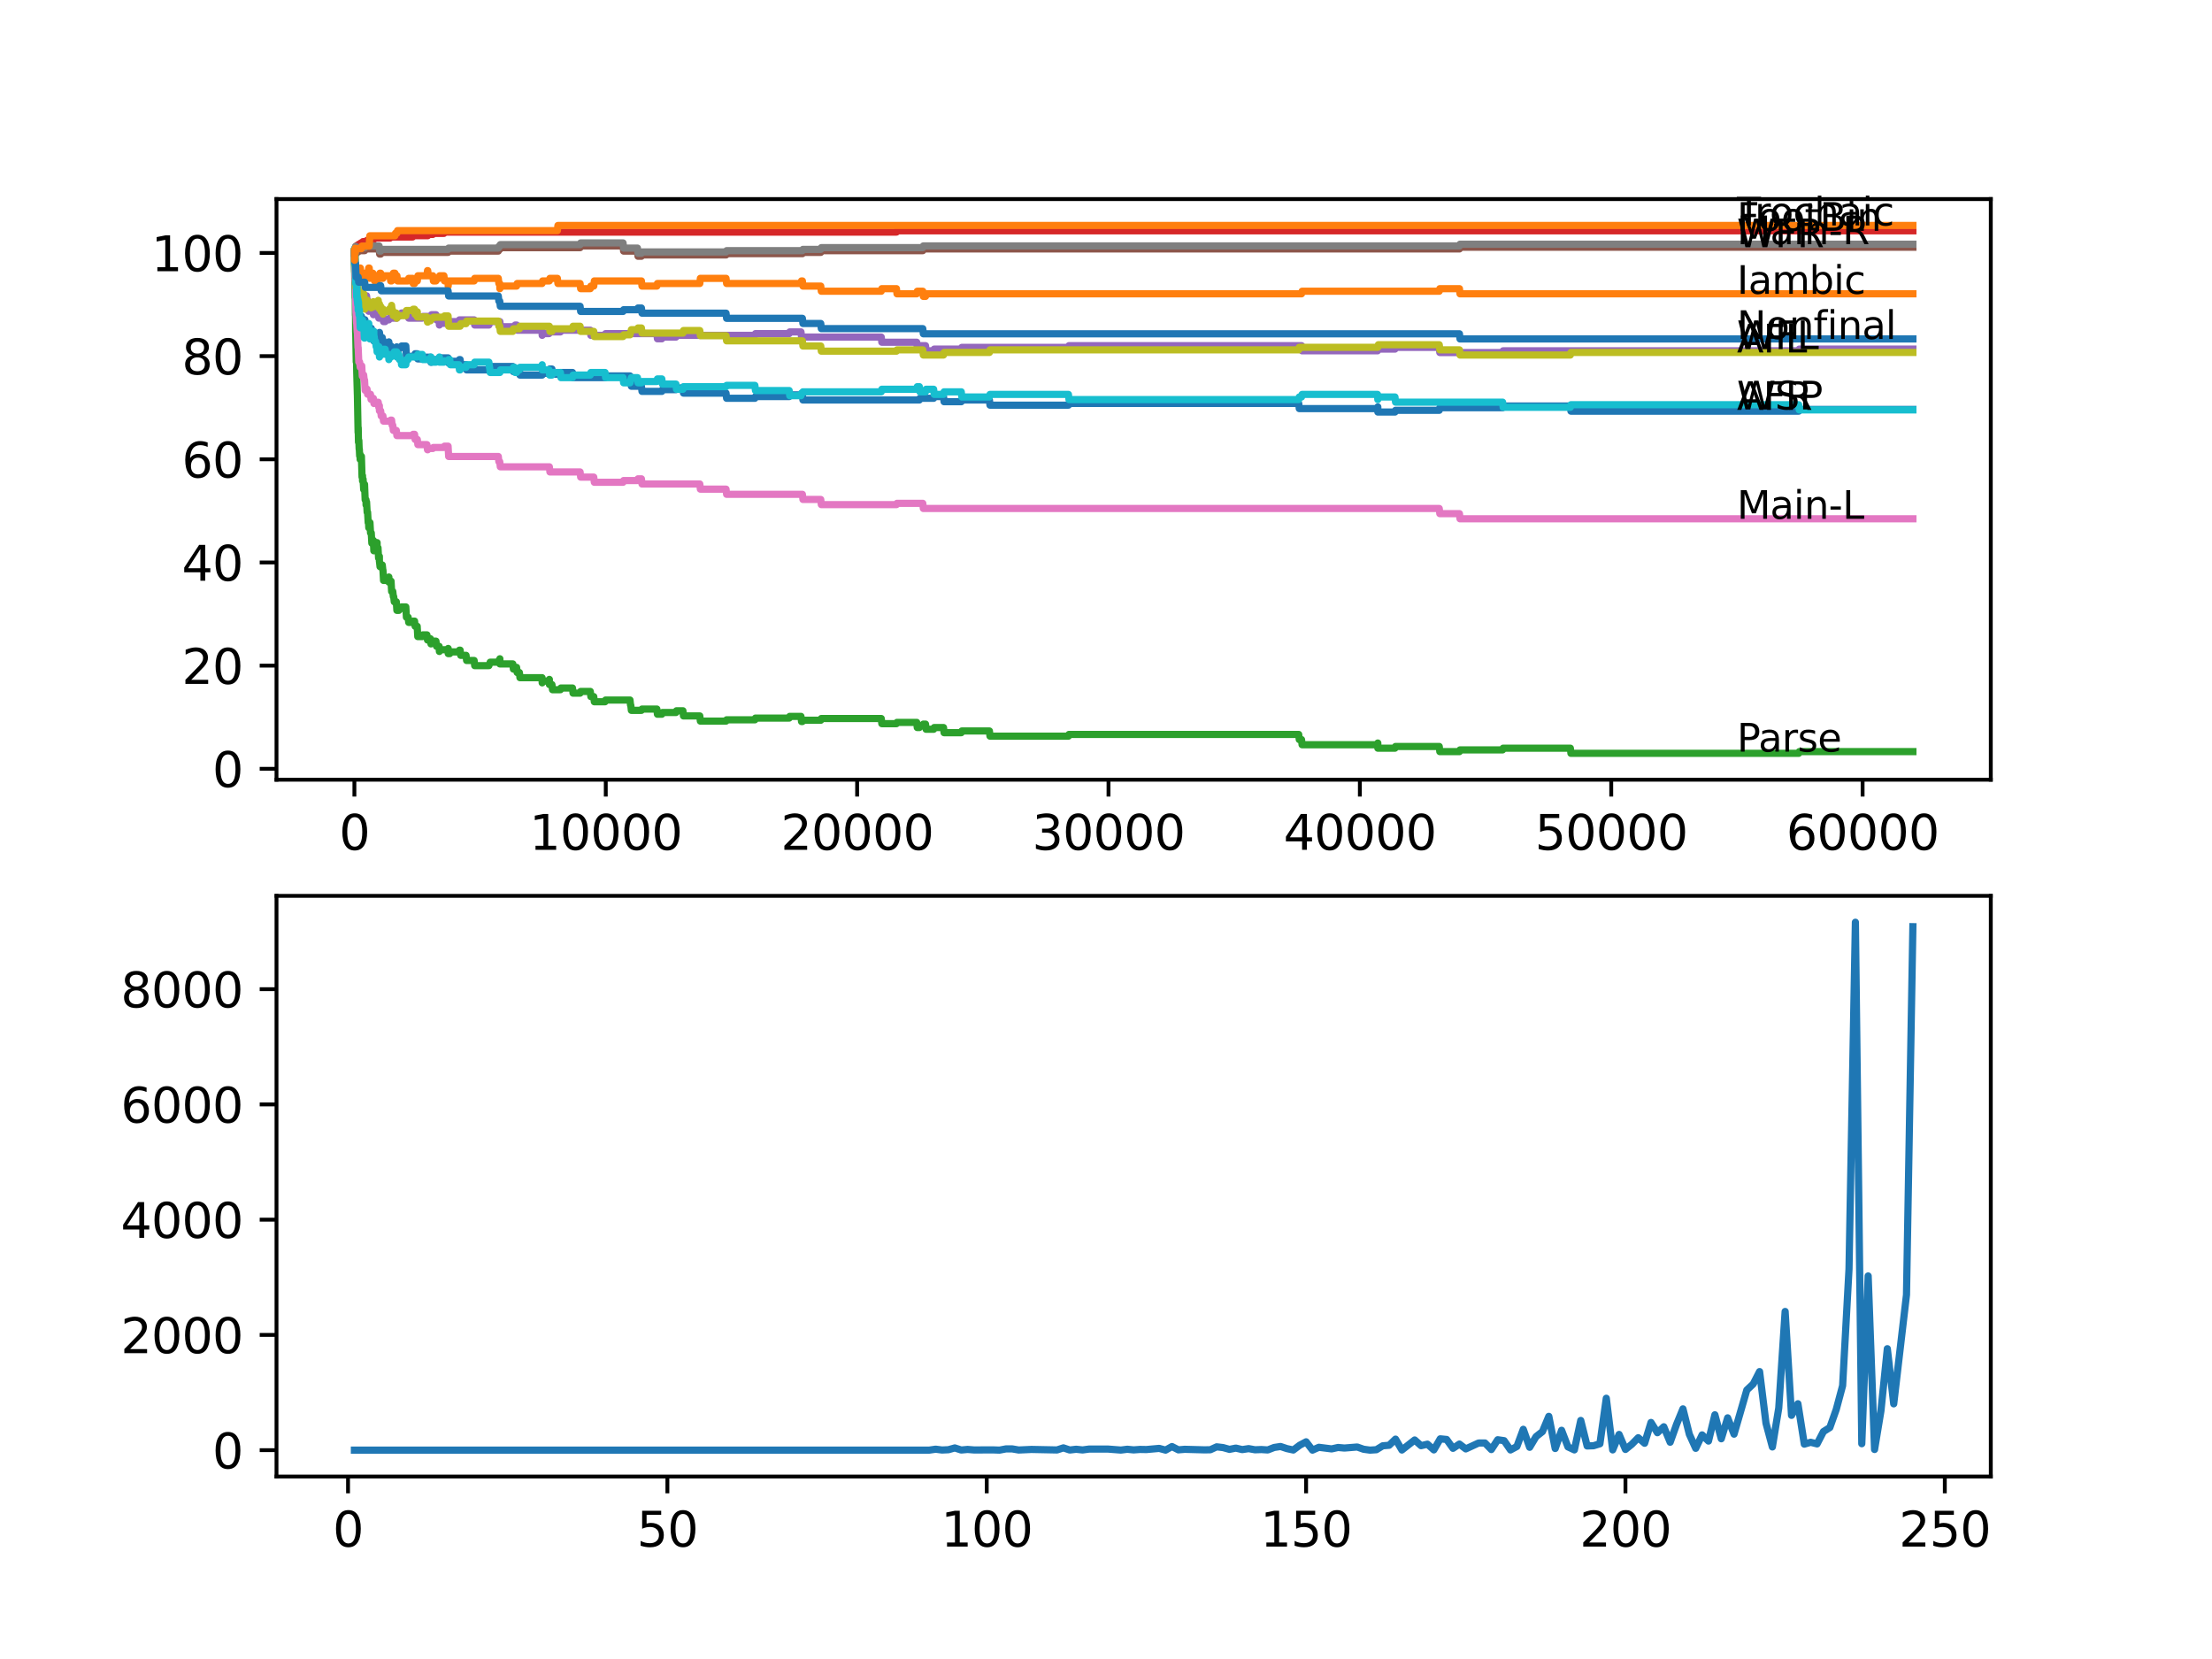 <?xml version="1.0" encoding="utf-8" standalone="no"?>
<!DOCTYPE svg PUBLIC "-//W3C//DTD SVG 1.1//EN"
  "http://www.w3.org/Graphics/SVG/1.1/DTD/svg11.dtd">
<svg xmlns:xlink="http://www.w3.org/1999/xlink" width="460.8pt" height="345.6pt" viewBox="0 0 460.8 345.6" xmlns="http://www.w3.org/2000/svg" version="1.1">
 <defs>
  <style type="text/css">*{stroke-linejoin: round; stroke-linecap: butt}</style>
 </defs>
 <g id="figure_1">
  <g id="patch_1">
   <path d="M 0 345.6 
L 460.8 345.6 
L 460.8 0 
L 0 0 
z
" style="fill: #ffffff"/>
  </g>
  <g id="axes_1">
   <g id="patch_2">
    <path d="M 57.6 162.432 
L 414.72 162.432 
L 414.72 41.472 
L 57.6 41.472 
z
" style="fill: #ffffff"/>
   </g>
   <g id="matplotlib.axis_1">
    <g id="xtick_1">
     <g id="line2d_1">
      <defs>
       <path id="m4bbda64b5f" d="M 0 0 
L 0 3.5 
" style="stroke: #000000; stroke-width: 0.8"/>
      </defs>
      <g>
       <use xlink:href="#m4bbda64b5f" x="73.827" y="162.432" style="stroke: #000000; stroke-width: 0.8"/>
      </g>
     </g>
     <g id="text_1">
      <!-- 0 -->
      <g transform="translate(70.646 177.03)scale(0.1 -0.1)">
       <defs>
        <path id="DejaVuSans-30" d="M 2034 4250 
Q 1547 4250 1301 3770 
Q 1056 3291 1056 2328 
Q 1056 1369 1301 889 
Q 1547 409 2034 409 
Q 2525 409 2770 889 
Q 3016 1369 3016 2328 
Q 3016 3291 2770 3770 
Q 2525 4250 2034 4250 
z
M 2034 4750 
Q 2819 4750 3233 4129 
Q 3647 3509 3647 2328 
Q 3647 1150 3233 529 
Q 2819 -91 2034 -91 
Q 1250 -91 836 529 
Q 422 1150 422 2328 
Q 422 3509 836 4129 
Q 1250 4750 2034 4750 
z
" transform="scale(0.016)"/>
       </defs>
       <use xlink:href="#DejaVuSans-30"/>
      </g>
     </g>
    </g>
    <g id="xtick_2">
     <g id="line2d_2">
      <g>
       <use xlink:href="#m4bbda64b5f" x="126.192" y="162.432" style="stroke: #000000; stroke-width: 0.8"/>
      </g>
     </g>
     <g id="text_2">
      <!-- 10000 -->
      <g transform="translate(110.286 177.03)scale(0.1 -0.1)">
       <defs>
        <path id="DejaVuSans-31" d="M 794 531 
L 1825 531 
L 1825 4091 
L 703 3866 
L 703 4441 
L 1819 4666 
L 2450 4666 
L 2450 531 
L 3481 531 
L 3481 0 
L 794 0 
L 794 531 
z
" transform="scale(0.016)"/>
       </defs>
       <use xlink:href="#DejaVuSans-31"/>
       <use xlink:href="#DejaVuSans-30" x="63.623"/>
       <use xlink:href="#DejaVuSans-30" x="127.246"/>
       <use xlink:href="#DejaVuSans-30" x="190.869"/>
       <use xlink:href="#DejaVuSans-30" x="254.492"/>
      </g>
     </g>
    </g>
    <g id="xtick_3">
     <g id="line2d_3">
      <g>
       <use xlink:href="#m4bbda64b5f" x="178.556" y="162.432" style="stroke: #000000; stroke-width: 0.8"/>
      </g>
     </g>
     <g id="text_3">
      <!-- 20000 -->
      <g transform="translate(162.65 177.03)scale(0.1 -0.1)">
       <defs>
        <path id="DejaVuSans-32" d="M 1228 531 
L 3431 531 
L 3431 0 
L 469 0 
L 469 531 
Q 828 903 1448 1529 
Q 2069 2156 2228 2338 
Q 2531 2678 2651 2914 
Q 2772 3150 2772 3378 
Q 2772 3750 2511 3984 
Q 2250 4219 1831 4219 
Q 1534 4219 1204 4116 
Q 875 4013 500 3803 
L 500 4441 
Q 881 4594 1212 4672 
Q 1544 4750 1819 4750 
Q 2544 4750 2975 4387 
Q 3406 4025 3406 3419 
Q 3406 3131 3298 2873 
Q 3191 2616 2906 2266 
Q 2828 2175 2409 1742 
Q 1991 1309 1228 531 
z
" transform="scale(0.016)"/>
       </defs>
       <use xlink:href="#DejaVuSans-32"/>
       <use xlink:href="#DejaVuSans-30" x="63.623"/>
       <use xlink:href="#DejaVuSans-30" x="127.246"/>
       <use xlink:href="#DejaVuSans-30" x="190.869"/>
       <use xlink:href="#DejaVuSans-30" x="254.492"/>
      </g>
     </g>
    </g>
    <g id="xtick_4">
     <g id="line2d_4">
      <g>
       <use xlink:href="#m4bbda64b5f" x="230.921" y="162.432" style="stroke: #000000; stroke-width: 0.8"/>
      </g>
     </g>
     <g id="text_4">
      <!-- 30000 -->
      <g transform="translate(215.015 177.03)scale(0.1 -0.1)">
       <defs>
        <path id="DejaVuSans-33" d="M 2597 2516 
Q 3050 2419 3304 2112 
Q 3559 1806 3559 1356 
Q 3559 666 3084 287 
Q 2609 -91 1734 -91 
Q 1441 -91 1130 -33 
Q 819 25 488 141 
L 488 750 
Q 750 597 1062 519 
Q 1375 441 1716 441 
Q 2309 441 2620 675 
Q 2931 909 2931 1356 
Q 2931 1769 2642 2001 
Q 2353 2234 1838 2234 
L 1294 2234 
L 1294 2753 
L 1863 2753 
Q 2328 2753 2575 2939 
Q 2822 3125 2822 3475 
Q 2822 3834 2567 4026 
Q 2313 4219 1838 4219 
Q 1578 4219 1281 4162 
Q 984 4106 628 3988 
L 628 4550 
Q 988 4650 1302 4700 
Q 1616 4750 1894 4750 
Q 2613 4750 3031 4423 
Q 3450 4097 3450 3541 
Q 3450 3153 3228 2886 
Q 3006 2619 2597 2516 
z
" transform="scale(0.016)"/>
       </defs>
       <use xlink:href="#DejaVuSans-33"/>
       <use xlink:href="#DejaVuSans-30" x="63.623"/>
       <use xlink:href="#DejaVuSans-30" x="127.246"/>
       <use xlink:href="#DejaVuSans-30" x="190.869"/>
       <use xlink:href="#DejaVuSans-30" x="254.492"/>
      </g>
     </g>
    </g>
    <g id="xtick_5">
     <g id="line2d_5">
      <g>
       <use xlink:href="#m4bbda64b5f" x="283.285" y="162.432" style="stroke: #000000; stroke-width: 0.8"/>
      </g>
     </g>
     <g id="text_5">
      <!-- 40000 -->
      <g transform="translate(267.379 177.03)scale(0.1 -0.1)">
       <defs>
        <path id="DejaVuSans-34" d="M 2419 4116 
L 825 1625 
L 2419 1625 
L 2419 4116 
z
M 2253 4666 
L 3047 4666 
L 3047 1625 
L 3713 1625 
L 3713 1100 
L 3047 1100 
L 3047 0 
L 2419 0 
L 2419 1100 
L 313 1100 
L 313 1709 
L 2253 4666 
z
" transform="scale(0.016)"/>
       </defs>
       <use xlink:href="#DejaVuSans-34"/>
       <use xlink:href="#DejaVuSans-30" x="63.623"/>
       <use xlink:href="#DejaVuSans-30" x="127.246"/>
       <use xlink:href="#DejaVuSans-30" x="190.869"/>
       <use xlink:href="#DejaVuSans-30" x="254.492"/>
      </g>
     </g>
    </g>
    <g id="xtick_6">
     <g id="line2d_6">
      <g>
       <use xlink:href="#m4bbda64b5f" x="335.65" y="162.432" style="stroke: #000000; stroke-width: 0.8"/>
      </g>
     </g>
     <g id="text_6">
      <!-- 50000 -->
      <g transform="translate(319.744 177.03)scale(0.1 -0.1)">
       <defs>
        <path id="DejaVuSans-35" d="M 691 4666 
L 3169 4666 
L 3169 4134 
L 1269 4134 
L 1269 2991 
Q 1406 3038 1543 3061 
Q 1681 3084 1819 3084 
Q 2600 3084 3056 2656 
Q 3513 2228 3513 1497 
Q 3513 744 3044 326 
Q 2575 -91 1722 -91 
Q 1428 -91 1123 -41 
Q 819 9 494 109 
L 494 744 
Q 775 591 1075 516 
Q 1375 441 1709 441 
Q 2250 441 2565 725 
Q 2881 1009 2881 1497 
Q 2881 1984 2565 2268 
Q 2250 2553 1709 2553 
Q 1456 2553 1204 2497 
Q 953 2441 691 2322 
L 691 4666 
z
" transform="scale(0.016)"/>
       </defs>
       <use xlink:href="#DejaVuSans-35"/>
       <use xlink:href="#DejaVuSans-30" x="63.623"/>
       <use xlink:href="#DejaVuSans-30" x="127.246"/>
       <use xlink:href="#DejaVuSans-30" x="190.869"/>
       <use xlink:href="#DejaVuSans-30" x="254.492"/>
      </g>
     </g>
    </g>
    <g id="xtick_7">
     <g id="line2d_7">
      <g>
       <use xlink:href="#m4bbda64b5f" x="388.014" y="162.432" style="stroke: #000000; stroke-width: 0.8"/>
      </g>
     </g>
     <g id="text_7">
      <!-- 60000 -->
      <g transform="translate(372.108 177.03)scale(0.1 -0.1)">
       <defs>
        <path id="DejaVuSans-36" d="M 2113 2584 
Q 1688 2584 1439 2293 
Q 1191 2003 1191 1497 
Q 1191 994 1439 701 
Q 1688 409 2113 409 
Q 2538 409 2786 701 
Q 3034 994 3034 1497 
Q 3034 2003 2786 2293 
Q 2538 2584 2113 2584 
z
M 3366 4563 
L 3366 3988 
Q 3128 4100 2886 4159 
Q 2644 4219 2406 4219 
Q 1781 4219 1451 3797 
Q 1122 3375 1075 2522 
Q 1259 2794 1537 2939 
Q 1816 3084 2150 3084 
Q 2853 3084 3261 2657 
Q 3669 2231 3669 1497 
Q 3669 778 3244 343 
Q 2819 -91 2113 -91 
Q 1303 -91 875 529 
Q 447 1150 447 2328 
Q 447 3434 972 4092 
Q 1497 4750 2381 4750 
Q 2619 4750 2861 4703 
Q 3103 4656 3366 4563 
z
" transform="scale(0.016)"/>
       </defs>
       <use xlink:href="#DejaVuSans-36"/>
       <use xlink:href="#DejaVuSans-30" x="63.623"/>
       <use xlink:href="#DejaVuSans-30" x="127.246"/>
       <use xlink:href="#DejaVuSans-30" x="190.869"/>
       <use xlink:href="#DejaVuSans-30" x="254.492"/>
      </g>
     </g>
    </g>
   </g>
   <g id="matplotlib.axis_2">
    <g id="ytick_1">
     <g id="line2d_8">
      <defs>
       <path id="md4ba585e24" d="M 0 0 
L -3.5 0 
" style="stroke: #000000; stroke-width: 0.8"/>
      </defs>
      <g>
       <use xlink:href="#md4ba585e24" x="57.6" y="160.158" style="stroke: #000000; stroke-width: 0.8"/>
      </g>
     </g>
     <g id="text_8">
      <!-- 0 -->
      <g transform="translate(44.237 163.957)scale(0.1 -0.1)">
       <use xlink:href="#DejaVuSans-30"/>
      </g>
     </g>
    </g>
    <g id="ytick_2">
     <g id="line2d_9">
      <g>
       <use xlink:href="#md4ba585e24" x="57.6" y="138.666" style="stroke: #000000; stroke-width: 0.8"/>
      </g>
     </g>
     <g id="text_9">
      <!-- 20 -->
      <g transform="translate(37.875 142.465)scale(0.1 -0.1)">
       <use xlink:href="#DejaVuSans-32"/>
       <use xlink:href="#DejaVuSans-30" x="63.623"/>
      </g>
     </g>
    </g>
    <g id="ytick_3">
     <g id="line2d_10">
      <g>
       <use xlink:href="#md4ba585e24" x="57.6" y="117.175" style="stroke: #000000; stroke-width: 0.8"/>
      </g>
     </g>
     <g id="text_10">
      <!-- 40 -->
      <g transform="translate(37.875 120.974)scale(0.1 -0.1)">
       <use xlink:href="#DejaVuSans-34"/>
       <use xlink:href="#DejaVuSans-30" x="63.623"/>
      </g>
     </g>
    </g>
    <g id="ytick_4">
     <g id="line2d_11">
      <g>
       <use xlink:href="#md4ba585e24" x="57.6" y="95.684" style="stroke: #000000; stroke-width: 0.8"/>
      </g>
     </g>
     <g id="text_11">
      <!-- 60 -->
      <g transform="translate(37.875 99.483)scale(0.1 -0.1)">
       <use xlink:href="#DejaVuSans-36"/>
       <use xlink:href="#DejaVuSans-30" x="63.623"/>
      </g>
     </g>
    </g>
    <g id="ytick_5">
     <g id="line2d_12">
      <g>
       <use xlink:href="#md4ba585e24" x="57.6" y="74.192" style="stroke: #000000; stroke-width: 0.8"/>
      </g>
     </g>
     <g id="text_12">
      <!-- 80 -->
      <g transform="translate(37.875 77.992)scale(0.1 -0.1)">
       <defs>
        <path id="DejaVuSans-38" d="M 2034 2216 
Q 1584 2216 1326 1975 
Q 1069 1734 1069 1313 
Q 1069 891 1326 650 
Q 1584 409 2034 409 
Q 2484 409 2743 651 
Q 3003 894 3003 1313 
Q 3003 1734 2745 1975 
Q 2488 2216 2034 2216 
z
M 1403 2484 
Q 997 2584 770 2862 
Q 544 3141 544 3541 
Q 544 4100 942 4425 
Q 1341 4750 2034 4750 
Q 2731 4750 3128 4425 
Q 3525 4100 3525 3541 
Q 3525 3141 3298 2862 
Q 3072 2584 2669 2484 
Q 3125 2378 3379 2068 
Q 3634 1759 3634 1313 
Q 3634 634 3220 271 
Q 2806 -91 2034 -91 
Q 1263 -91 848 271 
Q 434 634 434 1313 
Q 434 1759 690 2068 
Q 947 2378 1403 2484 
z
M 1172 3481 
Q 1172 3119 1398 2916 
Q 1625 2713 2034 2713 
Q 2441 2713 2670 2916 
Q 2900 3119 2900 3481 
Q 2900 3844 2670 4047 
Q 2441 4250 2034 4250 
Q 1625 4250 1398 4047 
Q 1172 3844 1172 3481 
z
" transform="scale(0.016)"/>
       </defs>
       <use xlink:href="#DejaVuSans-38"/>
       <use xlink:href="#DejaVuSans-30" x="63.623"/>
      </g>
     </g>
    </g>
    <g id="ytick_6">
     <g id="line2d_13">
      <g>
       <use xlink:href="#md4ba585e24" x="57.6" y="52.701" style="stroke: #000000; stroke-width: 0.8"/>
      </g>
     </g>
     <g id="text_13">
      <!-- 100 -->
      <g transform="translate(31.512 56.5)scale(0.1 -0.1)">
       <use xlink:href="#DejaVuSans-31"/>
       <use xlink:href="#DejaVuSans-30" x="63.623"/>
       <use xlink:href="#DejaVuSans-30" x="127.246"/>
      </g>
     </g>
    </g>
   </g>
   <g id="line2d_14">
    <path d="M 73.833 53.776 
L 73.843 53.776 
L 73.943 57.59 
L 73.969 57.232 
L 73.979 57.232 
L 74.016 54.904 
L 74.074 57.411 
L 74.095 56.785 
L 74.115 56.785 
L 74.131 56.068 
L 74.173 59.829 
L 74.178 59.829 
L 74.189 59.829 
L 74.262 58.396 
L 74.304 58.575 
L 74.398 62.516 
L 74.43 61.799 
L 74.44 61.799 
L 74.513 64.665 
L 74.561 64.306 
L 74.566 64.306 
L 74.634 66.456 
L 74.681 65.882 
L 74.728 65.882 
L 74.754 65.524 
L 74.817 67.315 
L 74.87 67.315 
L 75 65.703 
L 75.011 65.703 
L 75.027 66.778 
L 75.121 66.42 
L 75.273 66.42 
L 75.288 65.882 
L 75.294 66.957 
L 75.377 66.42 
L 75.414 67.494 
L 75.487 66.957 
L 75.519 66.957 
L 75.524 68.032 
L 75.629 67.673 
L 75.639 67.673 
L 75.755 68.748 
L 75.875 67.494 
L 75.891 67.494 
L 76.011 66.599 
L 76.132 68.748 
L 76.241 68.748 
L 76.257 69.823 
L 76.351 69.464 
L 76.461 69.464 
L 76.577 68.927 
L 76.692 70.002 
L 76.823 70.002 
L 76.948 68.927 
L 77.179 68.927 
L 77.294 68.39 
L 77.341 68.39 
L 77.462 70.539 
L 77.676 70.539 
L 77.797 69.966 
L 77.839 69.966 
L 77.875 71.04 
L 77.949 70.324 
L 78.247 70.324 
L 78.362 69.966 
L 78.483 69.966 
L 78.598 69.608 
L 78.745 69.608 
L 78.797 70.682 
L 78.854 70.145 
L 78.938 70.145 
L 79.053 69.249 
L 79.169 70.324 
L 79.635 70.324 
L 79.75 71.399 
L 79.776 71.399 
L 79.792 70.861 
L 79.797 71.936 
L 79.881 71.936 
L 80.242 71.936 
L 80.357 71.578 
L 81.001 71.578 
L 81.007 71.219 
L 81.012 72.294 
L 81.101 72.294 
L 81.268 72.294 
L 81.384 72.079 
L 81.462 72.079 
L 81.577 73.154 
L 81.824 73.154 
L 81.939 72.616 
L 82.017 72.616 
L 82.132 73.691 
L 82.274 73.691 
L 82.389 73.154 
L 82.562 73.154 
L 82.651 72.258 
L 82.656 73.333 
L 82.667 73.333 
L 82.693 73.333 
L 82.808 72.796 
L 83.091 72.796 
L 83.206 72.437 
L 83.536 72.437 
L 83.651 72.079 
L 84.541 72.079 
L 84.662 74.228 
L 86.364 74.228 
L 86.479 73.691 
L 86.908 73.691 
L 87.023 74.766 
L 87.966 74.766 
L 88.081 74.407 
L 89.663 74.407 
L 89.778 75.482 
L 89.893 75.124 
L 90.17 75.124 
L 90.286 74.909 
L 91.532 74.909 
L 91.647 74.551 
L 93.344 74.551 
L 93.459 75.625 
L 93.7 75.625 
L 93.815 75.267 
L 95.595 75.267 
L 95.711 74.909 
L 95.857 74.909 
L 95.972 75.983 
L 97.088 75.983 
L 97.203 77.058 
L 101.848 77.058 
L 101.963 76.7 
L 102 76.7 
L 102.115 76.342 
L 106.833 76.342 
L 106.948 77.416 
L 107.215 77.416 
L 107.33 77.058 
L 108.2 77.058 
L 108.315 78.133 
L 112.944 78.133 
L 113.059 77.774 
L 114.373 77.774 
L 114.494 76.879 
L 114.981 76.879 
L 115.096 77.953 
L 116.74 77.953 
L 116.855 77.595 
L 119.259 77.595 
L 119.374 78.67 
L 126.04 78.67 
L 126.155 78.312 
L 131.24 78.312 
L 131.355 79.386 
L 131.407 79.386 
L 131.523 80.461 
L 133.622 80.461 
L 133.738 81.535 
L 137.874 81.535 
L 137.99 81.177 
L 140.812 81.177 
L 140.927 80.819 
L 142.268 80.819 
L 142.383 81.893 
L 151.248 81.893 
L 151.364 82.968 
L 157.26 82.968 
L 157.375 82.61 
L 164.402 82.61 
L 164.518 82.252 
L 167.151 82.252 
L 167.267 83.326 
L 191.517 83.326 
L 191.632 82.968 
L 194.496 82.968 
L 194.611 82.61 
L 196.554 82.61 
L 196.669 83.684 
L 200.251 83.684 
L 200.366 83.326 
L 206.116 83.326 
L 206.231 84.401 
L 222.574 84.401 
L 222.689 84.043 
L 270.545 84.043 
L 270.66 85.117 
L 286.961 85.117 
L 287.024 84.759 
L 287.029 85.834 
L 287.061 85.834 
L 290.601 85.834 
L 290.716 85.475 
L 299.822 85.475 
L 299.937 84.938 
L 313.018 84.938 
L 313.133 84.58 
L 327.135 84.58 
L 327.251 85.654 
L 374.703 85.654 
L 374.819 85.296 
L 398.487 85.296 
L 398.487 85.296 
" clip-path="url(#p1cd64c6686)" style="fill: none; stroke: #1f77b4; stroke-width: 1.5; stroke-linecap: square"/>
   </g>
   <g id="line2d_15">
    <path d="M 73.833 53.776 
L 73.854 52.701 
L 73.901 56.641 
L 73.937 55.029 
L 74 58.253 
L 74.053 56.283 
L 74.058 56.283 
L 74.147 58.701 
L 74.173 57.626 
L 74.205 57.626 
L 74.215 57.089 
L 74.22 58.164 
L 74.314 57.447 
L 74.33 57.447 
L 74.362 56.91 
L 74.367 57.984 
L 74.435 57.626 
L 74.451 57.626 
L 74.498 58.164 
L 74.576 56.014 
L 74.613 56.014 
L 74.671 57.805 
L 74.728 56.91 
L 74.854 56.91 
L 74.974 55.835 
L 75.069 55.835 
L 75.184 56.91 
L 75.273 56.91 
L 75.357 57.984 
L 75.383 57.447 
L 75.414 57.447 
L 75.493 56.91 
L 75.498 57.984 
L 75.519 57.984 
L 75.755 57.984 
L 75.87 57.447 
L 75.943 57.447 
L 76.058 56.91 
L 76.341 56.91 
L 76.362 57.984 
L 76.451 57.447 
L 76.461 57.447 
L 76.577 56.91 
L 76.681 56.91 
L 76.802 55.835 
L 76.917 55.835 
L 77.037 57.984 
L 77.069 57.984 
L 77.189 56.91 
L 77.676 56.91 
L 77.786 57.984 
L 77.901 57.447 
L 77.907 57.447 
L 78.022 58.522 
L 78.556 58.522 
L 78.671 57.984 
L 78.797 57.984 
L 78.912 57.447 
L 79.033 57.447 
L 79.148 56.91 
L 79.3 56.91 
L 79.415 57.984 
L 79.776 57.984 
L 79.891 57.447 
L 81.268 57.447 
L 81.384 58.522 
L 81.577 58.522 
L 81.693 57.447 
L 81.824 57.447 
L 81.939 56.91 
L 82.274 56.91 
L 82.389 57.984 
L 82.562 57.984 
L 82.677 57.447 
L 82.693 57.447 
L 82.808 58.522 
L 85.028 58.522 
L 85.143 57.984 
L 85.955 57.984 
L 86.07 59.059 
L 86.364 59.059 
L 86.479 58.522 
L 86.934 58.522 
L 87.05 57.447 
L 88.94 57.447 
L 89.055 56.373 
L 89.107 56.373 
L 89.223 57.447 
L 90.17 57.447 
L 90.286 58.522 
L 90.82 58.522 
L 90.935 57.984 
L 91.474 57.984 
L 91.59 57.447 
L 92.48 57.447 
L 92.595 58.522 
L 93.344 58.522 
L 93.365 59.596 
L 93.454 58.522 
L 98.774 58.522 
L 98.889 57.984 
L 103.806 57.984 
L 103.921 59.059 
L 104.105 59.059 
L 104.131 60.134 
L 104.215 59.596 
L 107.618 59.596 
L 107.733 59.059 
L 112.918 59.059 
L 113.033 58.522 
L 114.441 58.522 
L 114.557 57.984 
L 116.112 57.984 
L 116.227 59.059 
L 120.846 59.059 
L 120.961 60.134 
L 122.972 60.134 
L 123.087 59.596 
L 123.694 59.596 
L 123.809 58.522 
L 133.622 58.522 
L 133.738 59.596 
L 136.838 59.596 
L 136.953 59.059 
L 145.782 59.059 
L 145.897 57.984 
L 151.248 57.984 
L 151.364 59.059 
L 166.858 59.059 
L 166.973 58.522 
L 167.151 58.522 
L 167.267 59.596 
L 170.979 59.596 
L 171.095 60.671 
L 183.583 60.671 
L 183.699 60.134 
L 186.746 60.134 
L 186.861 61.208 
L 190.967 61.208 
L 191.082 60.671 
L 192.234 60.671 
L 192.349 61.745 
L 192.805 61.745 
L 192.92 61.208 
L 271.132 61.208 
L 271.247 60.671 
L 299.822 60.671 
L 299.937 60.134 
L 304.032 60.134 
L 304.147 61.208 
L 398.487 61.208 
L 398.487 61.208 
" clip-path="url(#p1cd64c6686)" style="fill: none; stroke: #ff7f0e; stroke-width: 1.5; stroke-linecap: square"/>
   </g>
   <g id="line2d_16">
    <path d="M 73.833 53.776 
L 73.979 62.068 
L 74.011 61.351 
L 74.037 65.65 
L 74.042 65.65 
L 74.063 64.933 
L 74.084 69.232 
L 74.1 68.963 
L 74.215 75.41 
L 74.236 75.052 
L 74.241 75.052 
L 74.262 74.694 
L 74.314 77.559 
L 74.445 82.216 
L 74.451 82.216 
L 74.597 90.096 
L 74.623 89.111 
L 74.676 92.12 
L 74.728 92.12 
L 74.754 91.762 
L 74.817 93.552 
L 74.854 93.552 
L 74.922 94.985 
L 74.969 94.627 
L 75.011 94.627 
L 75.027 95.702 
L 75.121 95.075 
L 75.288 95.075 
L 75.419 99.373 
L 75.493 99.373 
L 75.519 99.104 
L 75.524 100.179 
L 75.592 99.821 
L 75.639 99.821 
L 75.76 101.97 
L 75.77 101.97 
L 75.896 100.895 
L 75.943 100.895 
L 76.069 104.119 
L 76.241 104.119 
L 76.257 105.194 
L 76.351 104.567 
L 76.362 104.567 
L 76.482 106.716 
L 76.577 106.716 
L 76.697 108.865 
L 76.781 108.865 
L 76.823 109.94 
L 76.891 109.223 
L 76.943 109.223 
L 77.058 108.865 
L 77.069 108.865 
L 77.189 111.014 
L 77.341 111.014 
L 77.462 113.163 
L 77.676 113.163 
L 77.786 112.59 
L 77.875 114.739 
L 77.901 114.381 
L 77.907 114.381 
L 78.027 113.754 
L 78.247 113.754 
L 78.362 113.396 
L 78.483 113.396 
L 78.556 113.038 
L 78.561 114.112 
L 78.582 114.112 
L 78.745 114.112 
L 78.865 116.262 
L 78.938 116.262 
L 79.033 115.903 
L 79.038 116.978 
L 79.053 116.978 
L 79.169 118.053 
L 79.3 118.053 
L 79.415 117.694 
L 79.635 117.694 
L 79.75 118.769 
L 79.776 118.769 
L 79.897 120.918 
L 80.242 120.918 
L 80.357 120.56 
L 81.001 120.56 
L 81.007 120.202 
L 81.012 121.276 
L 81.101 121.276 
L 81.268 121.276 
L 81.384 121.061 
L 81.462 121.061 
L 81.583 123.21 
L 81.824 123.21 
L 81.939 124.285 
L 82.017 124.285 
L 82.132 125.36 
L 82.562 125.36 
L 82.677 127.151 
L 83.091 127.151 
L 83.206 126.792 
L 83.536 126.792 
L 83.651 126.434 
L 84.541 126.434 
L 84.662 128.583 
L 85.028 128.583 
L 85.143 129.658 
L 85.955 129.658 
L 86.07 129.389 
L 86.364 129.389 
L 86.479 130.464 
L 86.908 130.464 
L 87.029 132.613 
L 87.966 132.613 
L 88.081 132.255 
L 88.94 132.255 
L 89.055 133.329 
L 89.107 133.329 
L 89.223 133.061 
L 89.663 133.061 
L 89.778 134.135 
L 89.893 133.777 
L 90.17 133.777 
L 90.286 133.562 
L 90.82 133.562 
L 90.935 134.637 
L 91.474 134.637 
L 91.532 135.711 
L 91.584 135.353 
L 93.344 135.353 
L 93.365 135.084 
L 93.37 136.159 
L 93.438 136.159 
L 93.7 136.159 
L 93.815 135.801 
L 95.595 135.801 
L 95.711 135.443 
L 95.857 135.443 
L 95.972 136.517 
L 97.088 136.517 
L 97.203 137.592 
L 98.774 137.592 
L 98.889 138.666 
L 101.848 138.666 
L 101.963 138.308 
L 102 138.308 
L 102.115 137.95 
L 103.806 137.95 
L 103.921 137.592 
L 104.105 137.592 
L 104.131 137.233 
L 104.136 138.308 
L 104.204 138.308 
L 106.833 138.308 
L 106.948 139.383 
L 107.215 139.383 
L 107.33 139.024 
L 107.618 139.024 
L 107.733 140.099 
L 108.2 140.099 
L 108.315 141.174 
L 112.918 141.174 
L 112.944 142.248 
L 113.028 141.89 
L 114.373 141.89 
L 114.441 141.532 
L 114.447 142.606 
L 114.473 142.606 
L 114.981 142.606 
L 115.096 143.681 
L 116.74 143.681 
L 116.855 143.323 
L 119.259 143.323 
L 119.374 144.397 
L 120.846 144.397 
L 120.961 144.039 
L 122.972 144.039 
L 123.087 145.114 
L 123.694 145.114 
L 123.809 146.188 
L 126.04 146.188 
L 126.155 145.83 
L 131.24 145.83 
L 131.355 146.905 
L 131.407 146.905 
L 131.523 147.979 
L 133.622 147.979 
L 133.738 147.71 
L 136.838 147.71 
L 136.953 148.785 
L 137.874 148.785 
L 137.99 148.427 
L 140.812 148.427 
L 140.927 148.069 
L 142.268 148.069 
L 142.383 149.143 
L 145.782 149.143 
L 145.897 150.218 
L 151.248 150.218 
L 151.364 149.949 
L 157.26 149.949 
L 157.375 149.591 
L 164.402 149.591 
L 164.518 149.233 
L 166.858 149.233 
L 166.973 150.307 
L 167.151 150.307 
L 167.267 150.039 
L 170.979 150.039 
L 171.095 149.681 
L 183.583 149.681 
L 183.699 150.755 
L 186.746 150.755 
L 186.861 150.486 
L 190.967 150.486 
L 191.082 151.561 
L 191.517 151.561 
L 191.632 151.203 
L 192.234 151.203 
L 192.349 150.845 
L 192.805 150.845 
L 192.92 151.919 
L 194.496 151.919 
L 194.611 151.561 
L 196.554 151.561 
L 196.669 152.636 
L 200.251 152.636 
L 200.366 152.277 
L 206.116 152.277 
L 206.231 153.352 
L 222.574 153.352 
L 222.689 152.994 
L 270.545 152.994 
L 270.66 154.068 
L 271.132 154.068 
L 271.247 155.143 
L 286.961 155.143 
L 287.024 154.785 
L 287.029 155.859 
L 287.061 155.859 
L 290.601 155.859 
L 290.716 155.501 
L 299.822 155.501 
L 299.937 156.576 
L 304.032 156.576 
L 304.147 156.217 
L 313.018 156.217 
L 313.133 155.859 
L 327.135 155.859 
L 327.251 156.934 
L 374.703 156.934 
L 374.819 156.576 
L 398.487 156.576 
L 398.487 156.576 
" clip-path="url(#p1cd64c6686)" style="fill: none; stroke: #2ca02c; stroke-width: 1.5; stroke-linecap: square"/>
   </g>
   <g id="line2d_17">
    <path d="M 73.833 52.701 
L 73.843 52.701 
L 73.969 51.895 
L 74.011 51.895 
L 74.126 51.358 
L 74.304 51.358 
L 74.419 51.089 
L 74.634 51.089 
L 74.749 50.874 
L 75.069 50.874 
L 75.184 50.606 
L 75.493 50.606 
L 75.608 50.337 
L 76.341 50.337 
L 76.456 50.069 
L 77.676 50.069 
L 77.791 49.854 
L 77.907 49.854 
L 78.022 49.585 
L 81.268 49.585 
L 81.384 49.37 
L 85.955 49.37 
L 86.07 49.101 
L 89.107 49.101 
L 89.223 48.833 
L 90.17 48.833 
L 90.286 48.618 
L 92.48 48.618 
L 92.595 48.349 
L 186.746 48.349 
L 186.861 48.081 
L 398.487 48.081 
L 398.487 48.081 
" clip-path="url(#p1cd64c6686)" style="fill: none; stroke: #d62728; stroke-width: 1.5; stroke-linecap: square"/>
   </g>
   <g id="line2d_18">
    <path d="M 73.833 52.701 
L 73.848 52.701 
L 73.979 56.964 
L 74.011 56.247 
L 74.026 58.396 
L 74.063 57.68 
L 74.184 60.187 
L 74.189 60.187 
L 74.21 60.904 
L 74.309 59.471 
L 74.335 61.62 
L 74.419 60.187 
L 74.451 59.829 
L 74.456 60.904 
L 74.524 60.187 
L 74.639 61.62 
L 74.671 61.62 
L 74.676 62.695 
L 74.781 61.978 
L 74.791 61.978 
L 74.854 61.62 
L 74.859 62.695 
L 74.896 62.336 
L 74.911 62.336 
L 74.917 61.978 
L 74.922 63.053 
L 75.016 62.695 
L 75.027 62.695 
L 75.142 62.336 
L 75.414 62.336 
L 75.524 63.411 
L 75.639 63.053 
L 75.77 63.053 
L 75.896 61.978 
L 76.257 61.978 
L 76.362 61.62 
L 76.477 62.695 
L 76.681 62.695 
L 76.802 64.844 
L 76.823 64.844 
L 76.948 63.769 
L 77.069 63.769 
L 77.184 64.844 
L 77.708 64.844 
L 77.786 64.486 
L 77.791 65.56 
L 77.807 65.56 
L 77.875 65.56 
L 77.996 64.844 
L 78.247 64.844 
L 78.362 64.486 
L 78.483 64.486 
L 78.556 64.127 
L 78.561 65.202 
L 78.582 65.202 
L 78.797 65.202 
L 78.912 66.277 
L 78.938 66.277 
L 79.053 65.918 
L 79.776 65.918 
L 79.891 66.993 
L 80.242 66.993 
L 80.357 66.635 
L 81.001 66.635 
L 81.117 66.277 
L 82.646 66.277 
L 82.761 65.918 
L 83.091 65.918 
L 83.206 65.56 
L 83.536 65.56 
L 83.651 65.202 
L 85.028 65.202 
L 85.143 66.277 
L 87.966 66.277 
L 88.081 65.918 
L 89.778 65.918 
L 89.893 65.56 
L 90.82 65.56 
L 90.935 66.635 
L 91.474 66.635 
L 91.532 67.709 
L 91.584 67.351 
L 93.7 67.351 
L 93.815 66.993 
L 95.595 66.993 
L 95.711 66.635 
L 98.774 66.635 
L 98.889 67.709 
L 101.848 67.709 
L 101.963 67.351 
L 102 67.351 
L 102.115 66.993 
L 104.131 66.993 
L 104.246 68.067 
L 107.215 68.067 
L 107.33 67.709 
L 107.618 67.709 
L 107.733 68.784 
L 112.918 68.784 
L 112.944 69.858 
L 113.028 69.5 
L 114.373 69.5 
L 114.489 69.142 
L 116.74 69.142 
L 116.855 68.784 
L 122.972 68.784 
L 123.087 69.858 
L 126.04 69.858 
L 126.155 69.5 
L 136.838 69.5 
L 136.953 70.575 
L 137.874 70.575 
L 137.99 70.217 
L 140.812 70.217 
L 140.927 69.858 
L 157.26 69.858 
L 157.375 69.5 
L 164.402 69.5 
L 164.518 69.142 
L 166.858 69.142 
L 166.973 70.217 
L 183.583 70.217 
L 183.699 71.291 
L 190.967 71.291 
L 191.082 72.366 
L 191.517 72.366 
L 191.632 72.008 
L 192.805 72.008 
L 192.92 73.082 
L 194.496 73.082 
L 194.611 72.724 
L 200.251 72.724 
L 200.366 72.366 
L 222.574 72.366 
L 222.689 72.008 
L 271.132 72.008 
L 271.247 73.082 
L 286.961 73.082 
L 287.077 72.724 
L 290.601 72.724 
L 290.716 72.366 
L 299.822 72.366 
L 299.937 73.44 
L 313.018 73.44 
L 313.133 73.082 
L 374.703 73.082 
L 374.819 72.724 
L 398.487 72.724 
L 398.487 72.724 
" clip-path="url(#p1cd64c6686)" style="fill: none; stroke: #9467bd; stroke-width: 1.5; stroke-linecap: square"/>
   </g>
   <g id="line2d_19">
    <path d="M 73.833 52.701 
L 73.854 52.701 
L 73.974 52.218 
L 74.063 52.218 
L 74.074 51.949 
L 74.079 53.024 
L 74.168 52.486 
L 74.613 52.486 
L 74.728 52.218 
L 75.969 52.218 
L 76.084 51.859 
L 78.975 51.859 
L 79.09 52.934 
L 79.3 52.934 
L 79.415 52.576 
L 93.344 52.576 
L 93.459 52.307 
L 103.806 52.307 
L 103.921 51.949 
L 104.105 51.949 
L 104.22 51.591 
L 120.846 51.591 
L 120.961 51.233 
L 129.795 51.233 
L 129.91 52.307 
L 132.795 52.307 
L 132.91 53.382 
L 133.622 53.382 
L 133.738 53.113 
L 151.248 53.113 
L 151.364 52.844 
L 167.151 52.844 
L 167.267 52.576 
L 170.979 52.576 
L 171.095 52.218 
L 192.234 52.218 
L 192.349 51.859 
L 304.032 51.859 
L 304.147 51.501 
L 398.487 51.501 
L 398.487 51.501 
" clip-path="url(#p1cd64c6686)" style="fill: none; stroke: #8c564b; stroke-width: 1.5; stroke-linecap: square"/>
   </g>
   <g id="line2d_20">
    <path d="M 73.833 53.776 
L 73.958 57.626 
L 74 57.626 
L 74.147 65.148 
L 74.157 65.148 
L 74.278 67.297 
L 74.299 67.297 
L 74.414 69.178 
L 74.451 69.178 
L 74.576 72.402 
L 74.613 72.402 
L 74.739 75.41 
L 74.917 75.41 
L 75.032 76.485 
L 75.069 76.485 
L 75.184 76.216 
L 75.357 76.216 
L 75.477 78.365 
L 75.493 78.365 
L 75.608 78.097 
L 75.755 78.097 
L 75.87 79.171 
L 75.943 79.171 
L 76.063 81.32 
L 76.341 81.32 
L 76.456 81.052 
L 76.461 81.052 
L 76.577 82.126 
L 77.179 82.126 
L 77.294 83.201 
L 77.676 83.201 
L 77.786 82.986 
L 77.901 84.061 
L 77.907 84.061 
L 78.022 83.792 
L 78.797 83.792 
L 78.912 84.866 
L 78.975 84.866 
L 79.033 84.508 
L 79.038 85.583 
L 79.074 85.583 
L 79.3 85.583 
L 79.415 86.657 
L 79.776 86.657 
L 79.891 87.732 
L 81.268 87.732 
L 81.384 87.517 
L 81.577 87.517 
L 81.693 88.592 
L 81.824 88.592 
L 81.939 89.666 
L 82.562 89.666 
L 82.677 90.741 
L 85.955 90.741 
L 86.07 90.472 
L 86.364 90.472 
L 86.479 91.547 
L 86.934 91.547 
L 87.05 92.621 
L 88.94 92.621 
L 89.055 93.696 
L 89.107 93.696 
L 89.223 93.427 
L 90.17 93.427 
L 90.286 93.212 
L 92.48 93.212 
L 92.595 92.944 
L 93.344 92.944 
L 93.464 95.093 
L 103.806 95.093 
L 103.921 96.167 
L 104.105 96.167 
L 104.22 97.242 
L 114.441 97.242 
L 114.557 98.316 
L 120.846 98.316 
L 120.961 99.391 
L 123.694 99.391 
L 123.809 100.466 
L 129.795 100.466 
L 129.91 100.107 
L 132.795 100.107 
L 132.91 99.749 
L 133.622 99.749 
L 133.738 100.824 
L 145.782 100.824 
L 145.897 101.898 
L 151.248 101.898 
L 151.364 102.973 
L 167.151 102.973 
L 167.267 104.047 
L 170.979 104.047 
L 171.095 105.122 
L 186.746 105.122 
L 186.861 104.853 
L 192.234 104.853 
L 192.349 105.928 
L 299.822 105.928 
L 299.937 107.002 
L 304.032 107.002 
L 304.147 108.077 
L 398.487 108.077 
L 398.487 108.077 
" clip-path="url(#p1cd64c6686)" style="fill: none; stroke: #e377c2; stroke-width: 1.5; stroke-linecap: square"/>
   </g>
   <g id="line2d_21">
    <path d="M 73.833 52.433 
L 73.848 52.433 
L 73.969 51.591 
L 74.063 51.591 
L 74.074 51.322 
L 74.079 52.397 
L 74.168 51.859 
L 74.613 51.859 
L 74.728 51.591 
L 75.969 51.591 
L 76.084 51.233 
L 78.975 51.233 
L 79.09 52.307 
L 79.3 52.307 
L 79.415 51.949 
L 93.344 51.949 
L 93.459 51.68 
L 103.806 51.68 
L 103.921 51.322 
L 104.105 51.322 
L 104.22 50.964 
L 120.846 50.964 
L 120.961 50.606 
L 129.795 50.606 
L 129.91 51.68 
L 132.795 51.68 
L 132.91 52.755 
L 133.622 52.755 
L 133.738 52.486 
L 151.248 52.486 
L 151.364 52.218 
L 167.151 52.218 
L 167.267 51.949 
L 170.979 51.949 
L 171.095 51.591 
L 192.234 51.591 
L 192.349 51.233 
L 304.032 51.233 
L 304.147 50.874 
L 398.487 50.874 
L 398.487 50.874 
" clip-path="url(#p1cd64c6686)" style="fill: none; stroke: #7f7f7f; stroke-width: 1.5; stroke-linecap: square"/>
   </g>
   <g id="line2d_22">
    <path d="M 73.833 52.433 
L 73.875 55.209 
L 73.948 53.597 
L 74 53.597 
L 74.131 59.865 
L 74.136 59.328 
L 74.157 58.253 
L 74.246 58.79 
L 74.314 61.208 
L 74.356 59.596 
L 74.377 59.596 
L 74.456 59.775 
L 74.498 58.701 
L 74.618 60.85 
L 74.623 60.85 
L 74.739 62.247 
L 74.754 62.247 
L 74.875 61.172 
L 74.917 61.172 
L 75.011 62.247 
L 75.027 61.71 
L 75.069 61.71 
L 75.184 61.441 
L 75.288 61.441 
L 75.357 60.904 
L 75.362 61.978 
L 75.398 61.441 
L 75.414 61.441 
L 75.493 62.516 
L 75.524 61.71 
L 75.639 61.71 
L 75.755 61.172 
L 75.87 62.247 
L 75.943 62.247 
L 76.011 64.396 
L 76.058 63.321 
L 76.241 63.321 
L 76.357 62.516 
L 76.461 62.516 
L 76.577 63.59 
L 76.692 63.053 
L 77.179 63.053 
L 77.294 64.127 
L 77.341 64.127 
L 77.462 63.053 
L 77.676 63.053 
L 77.786 62.838 
L 77.839 63.912 
L 77.896 63.375 
L 77.907 63.375 
L 78.022 63.107 
L 78.745 63.107 
L 78.797 62.569 
L 78.802 63.644 
L 78.849 63.644 
L 78.975 63.644 
L 79.033 63.286 
L 79.038 64.36 
L 79.08 63.823 
L 79.3 63.823 
L 79.415 64.897 
L 79.635 64.897 
L 79.75 64.36 
L 79.776 64.36 
L 79.792 65.435 
L 79.886 64.897 
L 81.007 64.897 
L 81.122 64.36 
L 81.268 64.36 
L 81.384 64.145 
L 81.462 64.145 
L 81.577 63.608 
L 81.693 64.683 
L 81.824 64.683 
L 81.939 65.757 
L 82.017 65.757 
L 82.132 65.22 
L 82.562 65.22 
L 82.651 66.294 
L 82.672 65.757 
L 84.541 65.757 
L 84.662 64.683 
L 85.955 64.683 
L 86.07 64.414 
L 86.364 64.414 
L 86.479 65.488 
L 86.908 65.488 
L 86.934 64.951 
L 86.94 66.026 
L 87.013 66.026 
L 88.94 66.026 
L 89.055 67.1 
L 89.107 67.1 
L 89.223 66.832 
L 89.663 66.832 
L 89.778 66.294 
L 90.17 66.294 
L 90.286 66.079 
L 92.48 66.079 
L 92.595 65.811 
L 93.344 65.811 
L 93.464 67.96 
L 95.857 67.96 
L 95.972 67.423 
L 97.088 67.423 
L 97.203 66.885 
L 103.806 66.885 
L 103.921 67.96 
L 104.105 67.96 
L 104.22 69.035 
L 106.833 69.035 
L 106.948 68.497 
L 108.2 68.497 
L 108.315 67.96 
L 114.441 67.96 
L 114.557 69.035 
L 114.981 69.035 
L 115.096 68.497 
L 119.259 68.497 
L 119.374 67.96 
L 120.846 67.96 
L 120.961 69.035 
L 123.694 69.035 
L 123.809 70.109 
L 129.795 70.109 
L 129.91 69.751 
L 131.24 69.751 
L 131.355 69.214 
L 131.407 69.214 
L 131.523 68.676 
L 132.795 68.676 
L 132.91 68.318 
L 133.622 68.318 
L 133.738 69.393 
L 142.268 69.393 
L 142.383 68.855 
L 145.782 68.855 
L 145.897 69.93 
L 151.248 69.93 
L 151.364 71.005 
L 167.151 71.005 
L 167.267 72.079 
L 170.979 72.079 
L 171.095 73.154 
L 186.746 73.154 
L 186.861 72.885 
L 192.234 72.885 
L 192.349 73.96 
L 196.554 73.96 
L 196.669 73.422 
L 206.116 73.422 
L 206.231 72.885 
L 270.545 72.885 
L 270.66 72.348 
L 287.024 72.348 
L 287.139 71.811 
L 299.822 71.811 
L 299.937 72.885 
L 304.032 72.885 
L 304.147 73.96 
L 327.135 73.96 
L 327.251 73.422 
L 398.487 73.422 
L 398.487 73.422 
" clip-path="url(#p1cd64c6686)" style="fill: none; stroke: #bcbd22; stroke-width: 1.5; stroke-linecap: square"/>
   </g>
   <g id="line2d_23">
    <path d="M 73.833 52.433 
L 73.843 52.433 
L 73.854 51.806 
L 73.875 55.029 
L 73.943 52.88 
L 74.063 57.537 
L 74.068 57.268 
L 74.074 56.731 
L 74.126 59.149 
L 74.173 57.537 
L 74.189 57.537 
L 74.299 61.835 
L 74.314 60.671 
L 74.335 59.059 
L 74.403 62.462 
L 74.419 62.462 
L 74.524 63.536 
L 74.472 61.925 
L 74.529 62.999 
L 74.566 62.999 
L 74.597 62.462 
L 74.608 64.611 
L 74.676 62.91 
L 74.796 65.596 
L 74.812 65.596 
L 74.87 64.521 
L 74.911 65.596 
L 75.032 68.282 
L 75.288 68.282 
L 75.409 67.208 
L 75.519 67.208 
L 75.524 66.671 
L 75.529 67.745 
L 75.624 67.745 
L 75.639 67.745 
L 75.755 67.208 
L 75.77 67.208 
L 75.896 70.431 
L 75.969 70.431 
L 76.1 68.999 
L 76.241 68.999 
L 76.257 68.461 
L 76.262 69.536 
L 76.346 69.536 
L 76.362 69.536 
L 76.477 68.999 
L 76.577 68.999 
L 76.697 67.924 
L 76.781 67.924 
L 76.823 67.387 
L 76.838 69.536 
L 76.875 69.536 
L 76.943 69.536 
L 77.058 70.611 
L 77.069 70.611 
L 77.184 70.073 
L 77.341 70.073 
L 77.462 68.999 
L 77.708 68.999 
L 77.786 70.073 
L 77.818 69.536 
L 77.839 69.536 
L 77.875 68.999 
L 77.881 70.073 
L 77.943 70.073 
L 78.059 71.148 
L 78.247 71.148 
L 78.362 72.222 
L 78.483 72.222 
L 78.556 73.297 
L 78.593 72.76 
L 78.745 72.76 
L 78.86 72.222 
L 78.938 72.222 
L 79.053 74.372 
L 79.169 73.834 
L 79.635 73.834 
L 79.75 73.297 
L 79.792 73.297 
L 79.907 72.76 
L 80.242 72.76 
L 80.357 73.834 
L 81.001 73.834 
L 81.007 74.909 
L 81.111 74.372 
L 81.462 74.372 
L 81.577 73.834 
L 82.017 73.834 
L 82.132 73.297 
L 82.646 73.297 
L 82.651 74.372 
L 82.756 73.834 
L 83.091 73.834 
L 83.206 74.909 
L 83.536 74.909 
L 83.651 75.983 
L 84.541 75.983 
L 84.662 74.909 
L 85.028 74.909 
L 85.143 74.372 
L 86.908 74.372 
L 87.023 73.834 
L 87.966 73.834 
L 88.081 74.909 
L 89.663 74.909 
L 89.778 74.372 
L 89.893 75.446 
L 90.82 75.446 
L 90.935 74.909 
L 91.474 74.909 
L 91.532 74.372 
L 91.537 75.446 
L 91.579 75.446 
L 92.48 75.446 
L 92.595 75.177 
L 93.344 75.177 
L 93.459 74.909 
L 93.7 74.909 
L 93.815 75.983 
L 95.595 75.983 
L 95.711 77.058 
L 95.857 77.058 
L 95.972 76.521 
L 97.088 76.521 
L 97.203 75.983 
L 98.774 75.983 
L 98.889 75.446 
L 101.848 75.446 
L 101.963 76.521 
L 102 76.521 
L 102.115 77.595 
L 104.131 77.595 
L 104.246 77.058 
L 106.833 77.058 
L 106.948 76.521 
L 107.215 76.521 
L 107.33 77.595 
L 107.618 77.595 
L 107.733 77.058 
L 108.2 77.058 
L 108.315 76.521 
L 112.918 76.521 
L 112.944 75.983 
L 112.949 77.058 
L 113.022 77.058 
L 114.373 77.058 
L 114.489 78.133 
L 114.981 78.133 
L 115.096 77.595 
L 116.74 77.595 
L 116.855 78.67 
L 119.259 78.67 
L 119.374 78.133 
L 122.972 78.133 
L 123.087 77.595 
L 126.04 77.595 
L 126.155 78.67 
L 129.795 78.67 
L 129.91 79.744 
L 131.24 79.744 
L 131.355 79.207 
L 131.407 79.207 
L 131.523 78.67 
L 132.795 78.67 
L 132.91 79.744 
L 133.622 79.744 
L 133.738 79.476 
L 136.838 79.476 
L 136.953 78.938 
L 137.874 78.938 
L 137.99 80.013 
L 140.812 80.013 
L 140.927 81.088 
L 142.268 81.088 
L 142.383 80.55 
L 151.248 80.55 
L 151.364 80.282 
L 157.26 80.282 
L 157.375 81.356 
L 164.402 81.356 
L 164.518 82.431 
L 166.858 82.431 
L 166.973 81.893 
L 167.151 81.893 
L 167.267 81.625 
L 183.583 81.625 
L 183.699 81.088 
L 190.967 81.088 
L 191.082 80.55 
L 191.517 80.55 
L 191.632 81.625 
L 192.805 81.625 
L 192.92 81.088 
L 194.496 81.088 
L 194.611 82.162 
L 196.554 82.162 
L 196.669 81.625 
L 200.251 81.625 
L 200.366 82.699 
L 206.116 82.699 
L 206.231 82.162 
L 222.574 82.162 
L 222.689 83.237 
L 270.545 83.237 
L 270.66 82.699 
L 271.132 82.699 
L 271.247 82.162 
L 286.961 82.162 
L 287.024 83.237 
L 287.071 82.699 
L 290.601 82.699 
L 290.716 83.774 
L 313.018 83.774 
L 313.133 84.849 
L 327.135 84.849 
L 327.251 84.311 
L 374.703 84.311 
L 374.819 85.386 
L 398.487 85.386 
L 398.487 85.386 
" clip-path="url(#p1cd64c6686)" style="fill: none; stroke: #17becf; stroke-width: 1.5; stroke-linecap: square"/>
   </g>
   <g id="line2d_24">
    <path d="M 73.833 52.701 
L 73.854 52.701 
L 73.974 54.85 
L 74.063 54.85 
L 74.184 57.716 
L 74.613 57.716 
L 74.728 58.79 
L 75.969 58.79 
L 76.084 59.865 
L 78.975 59.865 
L 79.09 59.507 
L 79.3 59.507 
L 79.415 60.581 
L 93.344 60.581 
L 93.459 61.656 
L 103.806 61.656 
L 103.921 62.73 
L 104.105 62.73 
L 104.22 63.805 
L 120.846 63.805 
L 120.961 64.88 
L 129.795 64.88 
L 129.91 64.521 
L 132.795 64.521 
L 132.91 64.163 
L 133.622 64.163 
L 133.738 65.238 
L 151.248 65.238 
L 151.364 66.312 
L 167.151 66.312 
L 167.267 67.387 
L 170.979 67.387 
L 171.095 68.461 
L 192.234 68.461 
L 192.349 69.536 
L 304.032 69.536 
L 304.147 70.611 
L 398.487 70.611 
L 398.487 70.611 
" clip-path="url(#p1cd64c6686)" style="fill: none; stroke: #1f77b4; stroke-width: 1.5; stroke-linecap: square"/>
   </g>
   <g id="line2d_25">
    <path d="M 73.833 52.433 
L 73.843 52.433 
L 73.875 54.223 
L 73.901 52.253 
L 73.953 52.253 
L 73.985 52.253 
L 73.99 51.716 
L 73.995 52.791 
L 74.1 51.806 
L 75.273 51.806 
L 75.388 51.268 
L 76.917 51.268 
L 77.037 49.119 
L 82.274 49.119 
L 82.389 48.582 
L 82.693 48.582 
L 82.808 48.045 
L 116.112 48.045 
L 116.227 46.97 
L 398.487 46.97 
L 398.487 46.97 
" clip-path="url(#p1cd64c6686)" style="fill: none; stroke: #ff7f0e; stroke-width: 1.5; stroke-linecap: square"/>
   </g>
   <g id="patch_3">
    <path d="M 57.6 162.432 
L 57.6 41.472 
" style="fill: none; stroke: #000000; stroke-width: 0.8; stroke-linejoin: miter; stroke-linecap: square"/>
   </g>
   <g id="patch_4">
    <path d="M 414.72 162.432 
L 414.72 41.472 
" style="fill: none; stroke: #000000; stroke-width: 0.8; stroke-linejoin: miter; stroke-linecap: square"/>
   </g>
   <g id="patch_5">
    <path d="M 57.6 162.432 
L 414.72 162.432 
" style="fill: none; stroke: #000000; stroke-width: 0.8; stroke-linejoin: miter; stroke-linecap: square"/>
   </g>
   <g id="patch_6">
    <path d="M 57.6 41.472 
L 414.72 41.472 
" style="fill: none; stroke: #000000; stroke-width: 0.8; stroke-linejoin: miter; stroke-linecap: square"/>
   </g>
   <g id="text_14">
    <!-- WSP -->
    <g transform="translate(361.832 85.296)scale(0.08 -0.08)">
     <defs>
      <path id="DejaVuSans-57" d="M 213 4666 
L 850 4666 
L 1831 722 
L 2809 4666 
L 3519 4666 
L 4500 722 
L 5478 4666 
L 6119 4666 
L 4947 0 
L 4153 0 
L 3169 4050 
L 2175 0 
L 1381 0 
L 213 4666 
z
" transform="scale(0.016)"/>
      <path id="DejaVuSans-53" d="M 3425 4513 
L 3425 3897 
Q 3066 4069 2747 4153 
Q 2428 4238 2131 4238 
Q 1616 4238 1336 4038 
Q 1056 3838 1056 3469 
Q 1056 3159 1242 3001 
Q 1428 2844 1947 2747 
L 2328 2669 
Q 3034 2534 3370 2195 
Q 3706 1856 3706 1288 
Q 3706 609 3251 259 
Q 2797 -91 1919 -91 
Q 1588 -91 1214 -16 
Q 841 59 441 206 
L 441 856 
Q 825 641 1194 531 
Q 1563 422 1919 422 
Q 2459 422 2753 634 
Q 3047 847 3047 1241 
Q 3047 1584 2836 1778 
Q 2625 1972 2144 2069 
L 1759 2144 
Q 1053 2284 737 2584 
Q 422 2884 422 3419 
Q 422 4038 858 4394 
Q 1294 4750 2059 4750 
Q 2388 4750 2728 4690 
Q 3069 4631 3425 4513 
z
" transform="scale(0.016)"/>
      <path id="DejaVuSans-50" d="M 1259 4147 
L 1259 2394 
L 2053 2394 
Q 2494 2394 2734 2622 
Q 2975 2850 2975 3272 
Q 2975 3691 2734 3919 
Q 2494 4147 2053 4147 
L 1259 4147 
z
M 628 4666 
L 2053 4666 
Q 2838 4666 3239 4311 
Q 3641 3956 3641 3272 
Q 3641 2581 3239 2228 
Q 2838 1875 2053 1875 
L 1259 1875 
L 1259 0 
L 628 0 
L 628 4666 
z
" transform="scale(0.016)"/>
     </defs>
     <use xlink:href="#DejaVuSans-57"/>
     <use xlink:href="#DejaVuSans-53" x="98.877"/>
     <use xlink:href="#DejaVuSans-50" x="162.354"/>
    </g>
   </g>
   <g id="text_15">
    <!-- Iambic -->
    <g transform="translate(361.832 61.208)scale(0.08 -0.08)">
     <defs>
      <path id="DejaVuSans-49" d="M 628 4666 
L 1259 4666 
L 1259 0 
L 628 0 
L 628 4666 
z
" transform="scale(0.016)"/>
      <path id="DejaVuSans-61" d="M 2194 1759 
Q 1497 1759 1228 1600 
Q 959 1441 959 1056 
Q 959 750 1161 570 
Q 1363 391 1709 391 
Q 2188 391 2477 730 
Q 2766 1069 2766 1631 
L 2766 1759 
L 2194 1759 
z
M 3341 1997 
L 3341 0 
L 2766 0 
L 2766 531 
Q 2569 213 2275 61 
Q 1981 -91 1556 -91 
Q 1019 -91 701 211 
Q 384 513 384 1019 
Q 384 1609 779 1909 
Q 1175 2209 1959 2209 
L 2766 2209 
L 2766 2266 
Q 2766 2663 2505 2880 
Q 2244 3097 1772 3097 
Q 1472 3097 1187 3025 
Q 903 2953 641 2809 
L 641 3341 
Q 956 3463 1253 3523 
Q 1550 3584 1831 3584 
Q 2591 3584 2966 3190 
Q 3341 2797 3341 1997 
z
" transform="scale(0.016)"/>
      <path id="DejaVuSans-6d" d="M 3328 2828 
Q 3544 3216 3844 3400 
Q 4144 3584 4550 3584 
Q 5097 3584 5394 3201 
Q 5691 2819 5691 2113 
L 5691 0 
L 5113 0 
L 5113 2094 
Q 5113 2597 4934 2840 
Q 4756 3084 4391 3084 
Q 3944 3084 3684 2787 
Q 3425 2491 3425 1978 
L 3425 0 
L 2847 0 
L 2847 2094 
Q 2847 2600 2669 2842 
Q 2491 3084 2119 3084 
Q 1678 3084 1418 2786 
Q 1159 2488 1159 1978 
L 1159 0 
L 581 0 
L 581 3500 
L 1159 3500 
L 1159 2956 
Q 1356 3278 1631 3431 
Q 1906 3584 2284 3584 
Q 2666 3584 2933 3390 
Q 3200 3197 3328 2828 
z
" transform="scale(0.016)"/>
      <path id="DejaVuSans-62" d="M 3116 1747 
Q 3116 2381 2855 2742 
Q 2594 3103 2138 3103 
Q 1681 3103 1420 2742 
Q 1159 2381 1159 1747 
Q 1159 1113 1420 752 
Q 1681 391 2138 391 
Q 2594 391 2855 752 
Q 3116 1113 3116 1747 
z
M 1159 2969 
Q 1341 3281 1617 3432 
Q 1894 3584 2278 3584 
Q 2916 3584 3314 3078 
Q 3713 2572 3713 1747 
Q 3713 922 3314 415 
Q 2916 -91 2278 -91 
Q 1894 -91 1617 61 
Q 1341 213 1159 525 
L 1159 0 
L 581 0 
L 581 4863 
L 1159 4863 
L 1159 2969 
z
" transform="scale(0.016)"/>
      <path id="DejaVuSans-69" d="M 603 3500 
L 1178 3500 
L 1178 0 
L 603 0 
L 603 3500 
z
M 603 4863 
L 1178 4863 
L 1178 4134 
L 603 4134 
L 603 4863 
z
" transform="scale(0.016)"/>
      <path id="DejaVuSans-63" d="M 3122 3366 
L 3122 2828 
Q 2878 2963 2633 3030 
Q 2388 3097 2138 3097 
Q 1578 3097 1268 2742 
Q 959 2388 959 1747 
Q 959 1106 1268 751 
Q 1578 397 2138 397 
Q 2388 397 2633 464 
Q 2878 531 3122 666 
L 3122 134 
Q 2881 22 2623 -34 
Q 2366 -91 2075 -91 
Q 1284 -91 818 406 
Q 353 903 353 1747 
Q 353 2603 823 3093 
Q 1294 3584 2113 3584 
Q 2378 3584 2631 3529 
Q 2884 3475 3122 3366 
z
" transform="scale(0.016)"/>
     </defs>
     <use xlink:href="#DejaVuSans-49"/>
     <use xlink:href="#DejaVuSans-61" x="29.492"/>
     <use xlink:href="#DejaVuSans-6d" x="90.771"/>
     <use xlink:href="#DejaVuSans-62" x="188.184"/>
     <use xlink:href="#DejaVuSans-69" x="251.66"/>
     <use xlink:href="#DejaVuSans-63" x="279.443"/>
    </g>
   </g>
   <g id="text_16">
    <!-- Parse -->
    <g transform="translate(361.832 156.576)scale(0.08 -0.08)">
     <defs>
      <path id="DejaVuSans-72" d="M 2631 2963 
Q 2534 3019 2420 3045 
Q 2306 3072 2169 3072 
Q 1681 3072 1420 2755 
Q 1159 2438 1159 1844 
L 1159 0 
L 581 0 
L 581 3500 
L 1159 3500 
L 1159 2956 
Q 1341 3275 1631 3429 
Q 1922 3584 2338 3584 
Q 2397 3584 2469 3576 
Q 2541 3569 2628 3553 
L 2631 2963 
z
" transform="scale(0.016)"/>
      <path id="DejaVuSans-73" d="M 2834 3397 
L 2834 2853 
Q 2591 2978 2328 3040 
Q 2066 3103 1784 3103 
Q 1356 3103 1142 2972 
Q 928 2841 928 2578 
Q 928 2378 1081 2264 
Q 1234 2150 1697 2047 
L 1894 2003 
Q 2506 1872 2764 1633 
Q 3022 1394 3022 966 
Q 3022 478 2636 193 
Q 2250 -91 1575 -91 
Q 1294 -91 989 -36 
Q 684 19 347 128 
L 347 722 
Q 666 556 975 473 
Q 1284 391 1588 391 
Q 1994 391 2212 530 
Q 2431 669 2431 922 
Q 2431 1156 2273 1281 
Q 2116 1406 1581 1522 
L 1381 1569 
Q 847 1681 609 1914 
Q 372 2147 372 2553 
Q 372 3047 722 3315 
Q 1072 3584 1716 3584 
Q 2034 3584 2315 3537 
Q 2597 3491 2834 3397 
z
" transform="scale(0.016)"/>
      <path id="DejaVuSans-65" d="M 3597 1894 
L 3597 1613 
L 953 1613 
Q 991 1019 1311 708 
Q 1631 397 2203 397 
Q 2534 397 2845 478 
Q 3156 559 3463 722 
L 3463 178 
Q 3153 47 2828 -22 
Q 2503 -91 2169 -91 
Q 1331 -91 842 396 
Q 353 884 353 1716 
Q 353 2575 817 3079 
Q 1281 3584 2069 3584 
Q 2775 3584 3186 3129 
Q 3597 2675 3597 1894 
z
M 3022 2063 
Q 3016 2534 2758 2815 
Q 2500 3097 2075 3097 
Q 1594 3097 1305 2825 
Q 1016 2553 972 2059 
L 3022 2063 
z
" transform="scale(0.016)"/>
     </defs>
     <use xlink:href="#DejaVuSans-50"/>
     <use xlink:href="#DejaVuSans-61" x="55.803"/>
     <use xlink:href="#DejaVuSans-72" x="117.082"/>
     <use xlink:href="#DejaVuSans-73" x="158.195"/>
     <use xlink:href="#DejaVuSans-65" x="210.295"/>
    </g>
   </g>
   <g id="text_17">
    <!-- FootBin -->
    <g transform="translate(361.832 48.081)scale(0.08 -0.08)">
     <defs>
      <path id="DejaVuSans-46" d="M 628 4666 
L 3309 4666 
L 3309 4134 
L 1259 4134 
L 1259 2759 
L 3109 2759 
L 3109 2228 
L 1259 2228 
L 1259 0 
L 628 0 
L 628 4666 
z
" transform="scale(0.016)"/>
      <path id="DejaVuSans-6f" d="M 1959 3097 
Q 1497 3097 1228 2736 
Q 959 2375 959 1747 
Q 959 1119 1226 758 
Q 1494 397 1959 397 
Q 2419 397 2687 759 
Q 2956 1122 2956 1747 
Q 2956 2369 2687 2733 
Q 2419 3097 1959 3097 
z
M 1959 3584 
Q 2709 3584 3137 3096 
Q 3566 2609 3566 1747 
Q 3566 888 3137 398 
Q 2709 -91 1959 -91 
Q 1206 -91 779 398 
Q 353 888 353 1747 
Q 353 2609 779 3096 
Q 1206 3584 1959 3584 
z
" transform="scale(0.016)"/>
      <path id="DejaVuSans-74" d="M 1172 4494 
L 1172 3500 
L 2356 3500 
L 2356 3053 
L 1172 3053 
L 1172 1153 
Q 1172 725 1289 603 
Q 1406 481 1766 481 
L 2356 481 
L 2356 0 
L 1766 0 
Q 1100 0 847 248 
Q 594 497 594 1153 
L 594 3053 
L 172 3053 
L 172 3500 
L 594 3500 
L 594 4494 
L 1172 4494 
z
" transform="scale(0.016)"/>
      <path id="DejaVuSans-42" d="M 1259 2228 
L 1259 519 
L 2272 519 
Q 2781 519 3026 730 
Q 3272 941 3272 1375 
Q 3272 1813 3026 2020 
Q 2781 2228 2272 2228 
L 1259 2228 
z
M 1259 4147 
L 1259 2741 
L 2194 2741 
Q 2656 2741 2882 2914 
Q 3109 3088 3109 3444 
Q 3109 3797 2882 3972 
Q 2656 4147 2194 4147 
L 1259 4147 
z
M 628 4666 
L 2241 4666 
Q 2963 4666 3353 4366 
Q 3744 4066 3744 3513 
Q 3744 3084 3544 2831 
Q 3344 2578 2956 2516 
Q 3422 2416 3680 2098 
Q 3938 1781 3938 1306 
Q 3938 681 3513 340 
Q 3088 0 2303 0 
L 628 0 
L 628 4666 
z
" transform="scale(0.016)"/>
      <path id="DejaVuSans-6e" d="M 3513 2113 
L 3513 0 
L 2938 0 
L 2938 2094 
Q 2938 2591 2744 2837 
Q 2550 3084 2163 3084 
Q 1697 3084 1428 2787 
Q 1159 2491 1159 1978 
L 1159 0 
L 581 0 
L 581 3500 
L 1159 3500 
L 1159 2956 
Q 1366 3272 1645 3428 
Q 1925 3584 2291 3584 
Q 2894 3584 3203 3211 
Q 3513 2838 3513 2113 
z
" transform="scale(0.016)"/>
     </defs>
     <use xlink:href="#DejaVuSans-46"/>
     <use xlink:href="#DejaVuSans-6f" x="53.895"/>
     <use xlink:href="#DejaVuSans-6f" x="115.076"/>
     <use xlink:href="#DejaVuSans-74" x="176.258"/>
     <use xlink:href="#DejaVuSans-42" x="215.467"/>
     <use xlink:href="#DejaVuSans-69" x="284.07"/>
     <use xlink:href="#DejaVuSans-6e" x="311.854"/>
    </g>
   </g>
   <g id="text_18">
    <!-- WFL -->
    <g transform="translate(361.832 72.724)scale(0.08 -0.08)">
     <defs>
      <path id="DejaVuSans-4c" d="M 628 4666 
L 1259 4666 
L 1259 531 
L 3531 531 
L 3531 0 
L 628 0 
L 628 4666 
z
" transform="scale(0.016)"/>
     </defs>
     <use xlink:href="#DejaVuSans-57"/>
     <use xlink:href="#DejaVuSans-46" x="98.877"/>
     <use xlink:href="#DejaVuSans-4c" x="156.396"/>
    </g>
   </g>
   <g id="text_19">
    <!-- WFR -->
    <g transform="translate(361.832 51.501)scale(0.08 -0.08)">
     <defs>
      <path id="DejaVuSans-52" d="M 2841 2188 
Q 3044 2119 3236 1894 
Q 3428 1669 3622 1275 
L 4263 0 
L 3584 0 
L 2988 1197 
Q 2756 1666 2539 1819 
Q 2322 1972 1947 1972 
L 1259 1972 
L 1259 0 
L 628 0 
L 628 4666 
L 2053 4666 
Q 2853 4666 3247 4331 
Q 3641 3997 3641 3322 
Q 3641 2881 3436 2590 
Q 3231 2300 2841 2188 
z
M 1259 4147 
L 1259 2491 
L 2053 2491 
Q 2509 2491 2742 2702 
Q 2975 2913 2975 3322 
Q 2975 3731 2742 3939 
Q 2509 4147 2053 4147 
L 1259 4147 
z
" transform="scale(0.016)"/>
     </defs>
     <use xlink:href="#DejaVuSans-57"/>
     <use xlink:href="#DejaVuSans-46" x="98.877"/>
     <use xlink:href="#DejaVuSans-52" x="156.396"/>
    </g>
   </g>
   <g id="text_20">
    <!-- Main-L -->
    <g transform="translate(361.832 108.077)scale(0.08 -0.08)">
     <defs>
      <path id="DejaVuSans-4d" d="M 628 4666 
L 1569 4666 
L 2759 1491 
L 3956 4666 
L 4897 4666 
L 4897 0 
L 4281 0 
L 4281 4097 
L 3078 897 
L 2444 897 
L 1241 4097 
L 1241 0 
L 628 0 
L 628 4666 
z
" transform="scale(0.016)"/>
      <path id="DejaVuSans-2d" d="M 313 2009 
L 1997 2009 
L 1997 1497 
L 313 1497 
L 313 2009 
z
" transform="scale(0.016)"/>
     </defs>
     <use xlink:href="#DejaVuSans-4d"/>
     <use xlink:href="#DejaVuSans-61" x="86.279"/>
     <use xlink:href="#DejaVuSans-69" x="147.559"/>
     <use xlink:href="#DejaVuSans-6e" x="175.342"/>
     <use xlink:href="#DejaVuSans-2d" x="238.721"/>
     <use xlink:href="#DejaVuSans-4c" x="274.805"/>
    </g>
   </g>
   <g id="text_21">
    <!-- Main-R -->
    <g transform="translate(361.832 50.874)scale(0.08 -0.08)">
     <use xlink:href="#DejaVuSans-4d"/>
     <use xlink:href="#DejaVuSans-61" x="86.279"/>
     <use xlink:href="#DejaVuSans-69" x="147.559"/>
     <use xlink:href="#DejaVuSans-6e" x="175.342"/>
     <use xlink:href="#DejaVuSans-2d" x="238.721"/>
     <use xlink:href="#DejaVuSans-52" x="274.805"/>
    </g>
   </g>
   <g id="text_22">
    <!-- AFL -->
    <g transform="translate(361.832 73.422)scale(0.08 -0.08)">
     <defs>
      <path id="DejaVuSans-41" d="M 2188 4044 
L 1331 1722 
L 3047 1722 
L 2188 4044 
z
M 1831 4666 
L 2547 4666 
L 4325 0 
L 3669 0 
L 3244 1197 
L 1141 1197 
L 716 0 
L 50 0 
L 1831 4666 
z
" transform="scale(0.016)"/>
     </defs>
     <use xlink:href="#DejaVuSans-41"/>
     <use xlink:href="#DejaVuSans-46" x="68.408"/>
     <use xlink:href="#DejaVuSans-4c" x="125.928"/>
    </g>
   </g>
   <g id="text_23">
    <!-- AFR -->
    <g transform="translate(361.832 85.386)scale(0.08 -0.08)">
     <use xlink:href="#DejaVuSans-41"/>
     <use xlink:href="#DejaVuSans-46" x="68.408"/>
     <use xlink:href="#DejaVuSans-52" x="125.928"/>
    </g>
   </g>
   <g id="text_24">
    <!-- Nonfinal -->
    <g transform="translate(361.832 70.611)scale(0.08 -0.08)">
     <defs>
      <path id="DejaVuSans-4e" d="M 628 4666 
L 1478 4666 
L 3547 763 
L 3547 4666 
L 4159 4666 
L 4159 0 
L 3309 0 
L 1241 3903 
L 1241 0 
L 628 0 
L 628 4666 
z
" transform="scale(0.016)"/>
      <path id="DejaVuSans-66" d="M 2375 4863 
L 2375 4384 
L 1825 4384 
Q 1516 4384 1395 4259 
Q 1275 4134 1275 3809 
L 1275 3500 
L 2222 3500 
L 2222 3053 
L 1275 3053 
L 1275 0 
L 697 0 
L 697 3053 
L 147 3053 
L 147 3500 
L 697 3500 
L 697 3744 
Q 697 4328 969 4595 
Q 1241 4863 1831 4863 
L 2375 4863 
z
" transform="scale(0.016)"/>
      <path id="DejaVuSans-6c" d="M 603 4863 
L 1178 4863 
L 1178 0 
L 603 0 
L 603 4863 
z
" transform="scale(0.016)"/>
     </defs>
     <use xlink:href="#DejaVuSans-4e"/>
     <use xlink:href="#DejaVuSans-6f" x="74.805"/>
     <use xlink:href="#DejaVuSans-6e" x="135.986"/>
     <use xlink:href="#DejaVuSans-66" x="199.365"/>
     <use xlink:href="#DejaVuSans-69" x="234.57"/>
     <use xlink:href="#DejaVuSans-6e" x="262.354"/>
     <use xlink:href="#DejaVuSans-61" x="325.732"/>
     <use xlink:href="#DejaVuSans-6c" x="387.012"/>
    </g>
   </g>
   <g id="text_25">
    <!-- Trochaic -->
    <g transform="translate(361.832 46.97)scale(0.08 -0.08)">
     <defs>
      <path id="DejaVuSans-54" d="M -19 4666 
L 3928 4666 
L 3928 4134 
L 2272 4134 
L 2272 0 
L 1638 0 
L 1638 4134 
L -19 4134 
L -19 4666 
z
" transform="scale(0.016)"/>
      <path id="DejaVuSans-68" d="M 3513 2113 
L 3513 0 
L 2938 0 
L 2938 2094 
Q 2938 2591 2744 2837 
Q 2550 3084 2163 3084 
Q 1697 3084 1428 2787 
Q 1159 2491 1159 1978 
L 1159 0 
L 581 0 
L 581 4863 
L 1159 4863 
L 1159 2956 
Q 1366 3272 1645 3428 
Q 1925 3584 2291 3584 
Q 2894 3584 3203 3211 
Q 3513 2838 3513 2113 
z
" transform="scale(0.016)"/>
     </defs>
     <use xlink:href="#DejaVuSans-54"/>
     <use xlink:href="#DejaVuSans-72" x="46.334"/>
     <use xlink:href="#DejaVuSans-6f" x="85.197"/>
     <use xlink:href="#DejaVuSans-63" x="146.379"/>
     <use xlink:href="#DejaVuSans-68" x="201.359"/>
     <use xlink:href="#DejaVuSans-61" x="264.738"/>
     <use xlink:href="#DejaVuSans-69" x="326.018"/>
     <use xlink:href="#DejaVuSans-63" x="353.801"/>
    </g>
   </g>
  </g>
  <g id="axes_2">
   <g id="patch_7">
    <path d="M 57.6 307.584 
L 414.72 307.584 
L 414.72 186.624 
L 57.6 186.624 
z
" style="fill: #ffffff"/>
   </g>
   <g id="matplotlib.axis_3">
    <g id="xtick_8">
     <g id="line2d_26">
      <g>
       <use xlink:href="#m4bbda64b5f" x="72.502" y="307.584" style="stroke: #000000; stroke-width: 0.8"/>
      </g>
     </g>
     <g id="text_26">
      <!-- 0 -->
      <g transform="translate(69.321 322.182)scale(0.1 -0.1)">
       <use xlink:href="#DejaVuSans-30"/>
      </g>
     </g>
    </g>
    <g id="xtick_9">
     <g id="line2d_27">
      <g>
       <use xlink:href="#m4bbda64b5f" x="139.03" y="307.584" style="stroke: #000000; stroke-width: 0.8"/>
      </g>
     </g>
     <g id="text_27">
      <!-- 50 -->
      <g transform="translate(132.667 322.182)scale(0.1 -0.1)">
       <use xlink:href="#DejaVuSans-35"/>
       <use xlink:href="#DejaVuSans-30" x="63.623"/>
      </g>
     </g>
    </g>
    <g id="xtick_10">
     <g id="line2d_28">
      <g>
       <use xlink:href="#m4bbda64b5f" x="205.557" y="307.584" style="stroke: #000000; stroke-width: 0.8"/>
      </g>
     </g>
     <g id="text_28">
      <!-- 100 -->
      <g transform="translate(196.014 322.182)scale(0.1 -0.1)">
       <use xlink:href="#DejaVuSans-31"/>
       <use xlink:href="#DejaVuSans-30" x="63.623"/>
       <use xlink:href="#DejaVuSans-30" x="127.246"/>
      </g>
     </g>
    </g>
    <g id="xtick_11">
     <g id="line2d_29">
      <g>
       <use xlink:href="#m4bbda64b5f" x="272.085" y="307.584" style="stroke: #000000; stroke-width: 0.8"/>
      </g>
     </g>
     <g id="text_29">
      <!-- 150 -->
      <g transform="translate(262.541 322.182)scale(0.1 -0.1)">
       <use xlink:href="#DejaVuSans-31"/>
       <use xlink:href="#DejaVuSans-35" x="63.623"/>
       <use xlink:href="#DejaVuSans-30" x="127.246"/>
      </g>
     </g>
    </g>
    <g id="xtick_12">
     <g id="line2d_30">
      <g>
       <use xlink:href="#m4bbda64b5f" x="338.612" y="307.584" style="stroke: #000000; stroke-width: 0.8"/>
      </g>
     </g>
     <g id="text_30">
      <!-- 200 -->
      <g transform="translate(329.069 322.182)scale(0.1 -0.1)">
       <use xlink:href="#DejaVuSans-32"/>
       <use xlink:href="#DejaVuSans-30" x="63.623"/>
       <use xlink:href="#DejaVuSans-30" x="127.246"/>
      </g>
     </g>
    </g>
    <g id="xtick_13">
     <g id="line2d_31">
      <g>
       <use xlink:href="#m4bbda64b5f" x="405.14" y="307.584" style="stroke: #000000; stroke-width: 0.8"/>
      </g>
     </g>
     <g id="text_31">
      <!-- 250 -->
      <g transform="translate(395.596 322.182)scale(0.1 -0.1)">
       <use xlink:href="#DejaVuSans-32"/>
       <use xlink:href="#DejaVuSans-35" x="63.623"/>
       <use xlink:href="#DejaVuSans-30" x="127.246"/>
      </g>
     </g>
    </g>
   </g>
   <g id="matplotlib.axis_4">
    <g id="ytick_7">
     <g id="line2d_32">
      <g>
       <use xlink:href="#md4ba585e24" x="57.6" y="302.098" style="stroke: #000000; stroke-width: 0.8"/>
      </g>
     </g>
     <g id="text_32">
      <!-- 0 -->
      <g transform="translate(44.237 305.897)scale(0.1 -0.1)">
       <use xlink:href="#DejaVuSans-30"/>
      </g>
     </g>
    </g>
    <g id="ytick_8">
     <g id="line2d_33">
      <g>
       <use xlink:href="#md4ba585e24" x="57.6" y="278.088" style="stroke: #000000; stroke-width: 0.8"/>
      </g>
     </g>
     <g id="text_33">
      <!-- 2000 -->
      <g transform="translate(25.15 281.888)scale(0.1 -0.1)">
       <use xlink:href="#DejaVuSans-32"/>
       <use xlink:href="#DejaVuSans-30" x="63.623"/>
       <use xlink:href="#DejaVuSans-30" x="127.246"/>
       <use xlink:href="#DejaVuSans-30" x="190.869"/>
      </g>
     </g>
    </g>
    <g id="ytick_9">
     <g id="line2d_34">
      <g>
       <use xlink:href="#md4ba585e24" x="57.6" y="254.079" style="stroke: #000000; stroke-width: 0.8"/>
      </g>
     </g>
     <g id="text_34">
      <!-- 4000 -->
      <g transform="translate(25.15 257.878)scale(0.1 -0.1)">
       <use xlink:href="#DejaVuSans-34"/>
       <use xlink:href="#DejaVuSans-30" x="63.623"/>
       <use xlink:href="#DejaVuSans-30" x="127.246"/>
       <use xlink:href="#DejaVuSans-30" x="190.869"/>
      </g>
     </g>
    </g>
    <g id="ytick_10">
     <g id="line2d_35">
      <g>
       <use xlink:href="#md4ba585e24" x="57.6" y="230.069" style="stroke: #000000; stroke-width: 0.8"/>
      </g>
     </g>
     <g id="text_35">
      <!-- 6000 -->
      <g transform="translate(25.15 233.868)scale(0.1 -0.1)">
       <use xlink:href="#DejaVuSans-36"/>
       <use xlink:href="#DejaVuSans-30" x="63.623"/>
       <use xlink:href="#DejaVuSans-30" x="127.246"/>
       <use xlink:href="#DejaVuSans-30" x="190.869"/>
      </g>
     </g>
    </g>
    <g id="ytick_11">
     <g id="line2d_36">
      <g>
       <use xlink:href="#md4ba585e24" x="57.6" y="206.06" style="stroke: #000000; stroke-width: 0.8"/>
      </g>
     </g>
     <g id="text_36">
      <!-- 8000 -->
      <g transform="translate(25.15 209.859)scale(0.1 -0.1)">
       <use xlink:href="#DejaVuSans-38"/>
       <use xlink:href="#DejaVuSans-30" x="63.623"/>
       <use xlink:href="#DejaVuSans-30" x="127.246"/>
       <use xlink:href="#DejaVuSans-30" x="190.869"/>
      </g>
     </g>
    </g>
   </g>
   <g id="line2d_37">
    <path d="M 73.833 302.086 
L 85.808 302.086 
L 193.582 302.086 
L 194.913 301.894 
L 196.243 302.062 
L 197.574 302.002 
L 198.905 301.63 
L 200.235 302.062 
L 201.566 301.942 
L 202.896 302.05 
L 206.888 302.038 
L 208.218 302.086 
L 209.549 301.834 
L 210.88 301.834 
L 212.21 302.062 
L 214.871 301.942 
L 220.193 302.05 
L 221.524 301.618 
L 222.854 302.062 
L 224.185 301.906 
L 225.516 302.05 
L 226.846 301.87 
L 230.838 301.87 
L 233.499 302.074 
L 234.829 301.906 
L 236.16 302.038 
L 237.491 301.942 
L 238.821 301.966 
L 241.482 301.726 
L 242.813 302.086 
L 244.143 301.342 
L 245.474 302.026 
L 246.804 301.918 
L 250.796 302.026 
L 252.127 302.014 
L 253.457 301.402 
L 254.788 301.558 
L 256.118 301.93 
L 257.449 301.666 
L 258.779 301.978 
L 260.11 301.774 
L 261.44 302.014 
L 262.771 301.966 
L 264.102 302.05 
L 265.432 301.534 
L 266.763 301.33 
L 268.093 301.774 
L 269.424 302.062 
L 270.754 301.065 
L 272.085 300.357 
L 273.415 302.086 
L 274.746 301.498 
L 277.407 301.834 
L 278.738 301.534 
L 280.068 301.654 
L 282.729 301.438 
L 284.06 301.906 
L 285.39 302.086 
L 286.721 302.002 
L 288.052 301.185 
L 289.382 301.077 
L 290.713 299.793 
L 292.043 302.062 
L 294.704 299.973 
L 296.035 301.161 
L 297.365 300.849 
L 298.696 302.038 
L 300.026 299.733 
L 301.357 299.865 
L 302.688 301.714 
L 304.018 300.825 
L 305.349 301.834 
L 308.01 300.609 
L 309.34 300.597 
L 310.671 301.966 
L 312.001 299.925 
L 313.332 300.117 
L 314.663 302.05 
L 315.993 301.33 
L 317.324 297.752 
L 318.654 301.498 
L 319.985 299.277 
L 321.315 298.232 
L 322.646 295.051 
L 323.976 301.75 
L 325.307 297.956 
L 326.637 301.414 
L 327.968 302.038 
L 329.299 295.903 
L 330.629 301.221 
L 331.96 301.173 
L 333.29 300.765 
L 334.621 291.282 
L 335.951 302.038 
L 337.282 298.821 
L 338.612 301.942 
L 339.943 300.861 
L 341.274 299.505 
L 342.604 300.657 
L 343.935 296.324 
L 345.265 298.46 
L 346.596 297.224 
L 347.926 300.441 
L 349.257 296.72 
L 350.587 293.49 
L 351.918 298.785 
L 353.249 301.714 
L 354.579 298.917 
L 355.91 300.201 
L 357.24 294.727 
L 358.571 299.721 
L 359.901 295.363 
L 361.232 298.76 
L 363.893 289.565 
L 365.223 288.316 
L 366.554 285.723 
L 367.885 296.468 
L 369.215 301.426 
L 370.546 293.322 
L 371.876 273.202 
L 373.207 294.847 
L 374.537 292.422 
L 375.868 300.837 
L 377.198 300.453 
L 378.529 300.789 
L 379.86 298.22 
L 381.19 297.38 
L 382.521 293.622 
L 383.851 288.652 
L 385.182 264.367 
L 386.512 192.122 
L 387.843 300.753 
L 389.173 265.807 
L 390.504 301.954 
L 391.835 293.899 
L 393.165 280.957 
L 394.496 292.446 
L 397.157 269.733 
L 398.487 193.047 
L 398.487 193.047 
" clip-path="url(#p7a974c4765)" style="fill: none; stroke: #1f77b4; stroke-width: 1.5; stroke-linecap: square"/>
   </g>
   <g id="patch_8">
    <path d="M 57.6 307.584 
L 57.6 186.624 
" style="fill: none; stroke: #000000; stroke-width: 0.8; stroke-linejoin: miter; stroke-linecap: square"/>
   </g>
   <g id="patch_9">
    <path d="M 414.72 307.584 
L 414.72 186.624 
" style="fill: none; stroke: #000000; stroke-width: 0.8; stroke-linejoin: miter; stroke-linecap: square"/>
   </g>
   <g id="patch_10">
    <path d="M 57.6 307.584 
L 414.72 307.584 
" style="fill: none; stroke: #000000; stroke-width: 0.8; stroke-linejoin: miter; stroke-linecap: square"/>
   </g>
   <g id="patch_11">
    <path d="M 57.6 186.624 
L 414.72 186.624 
" style="fill: none; stroke: #000000; stroke-width: 0.8; stroke-linejoin: miter; stroke-linecap: square"/>
   </g>
  </g>
 </g>
 <defs>
  <clipPath id="p1cd64c6686">
   <rect x="57.6" y="41.472" width="357.12" height="120.96"/>
  </clipPath>
  <clipPath id="p7a974c4765">
   <rect x="57.6" y="186.624" width="357.12" height="120.96"/>
  </clipPath>
 </defs>
</svg>
